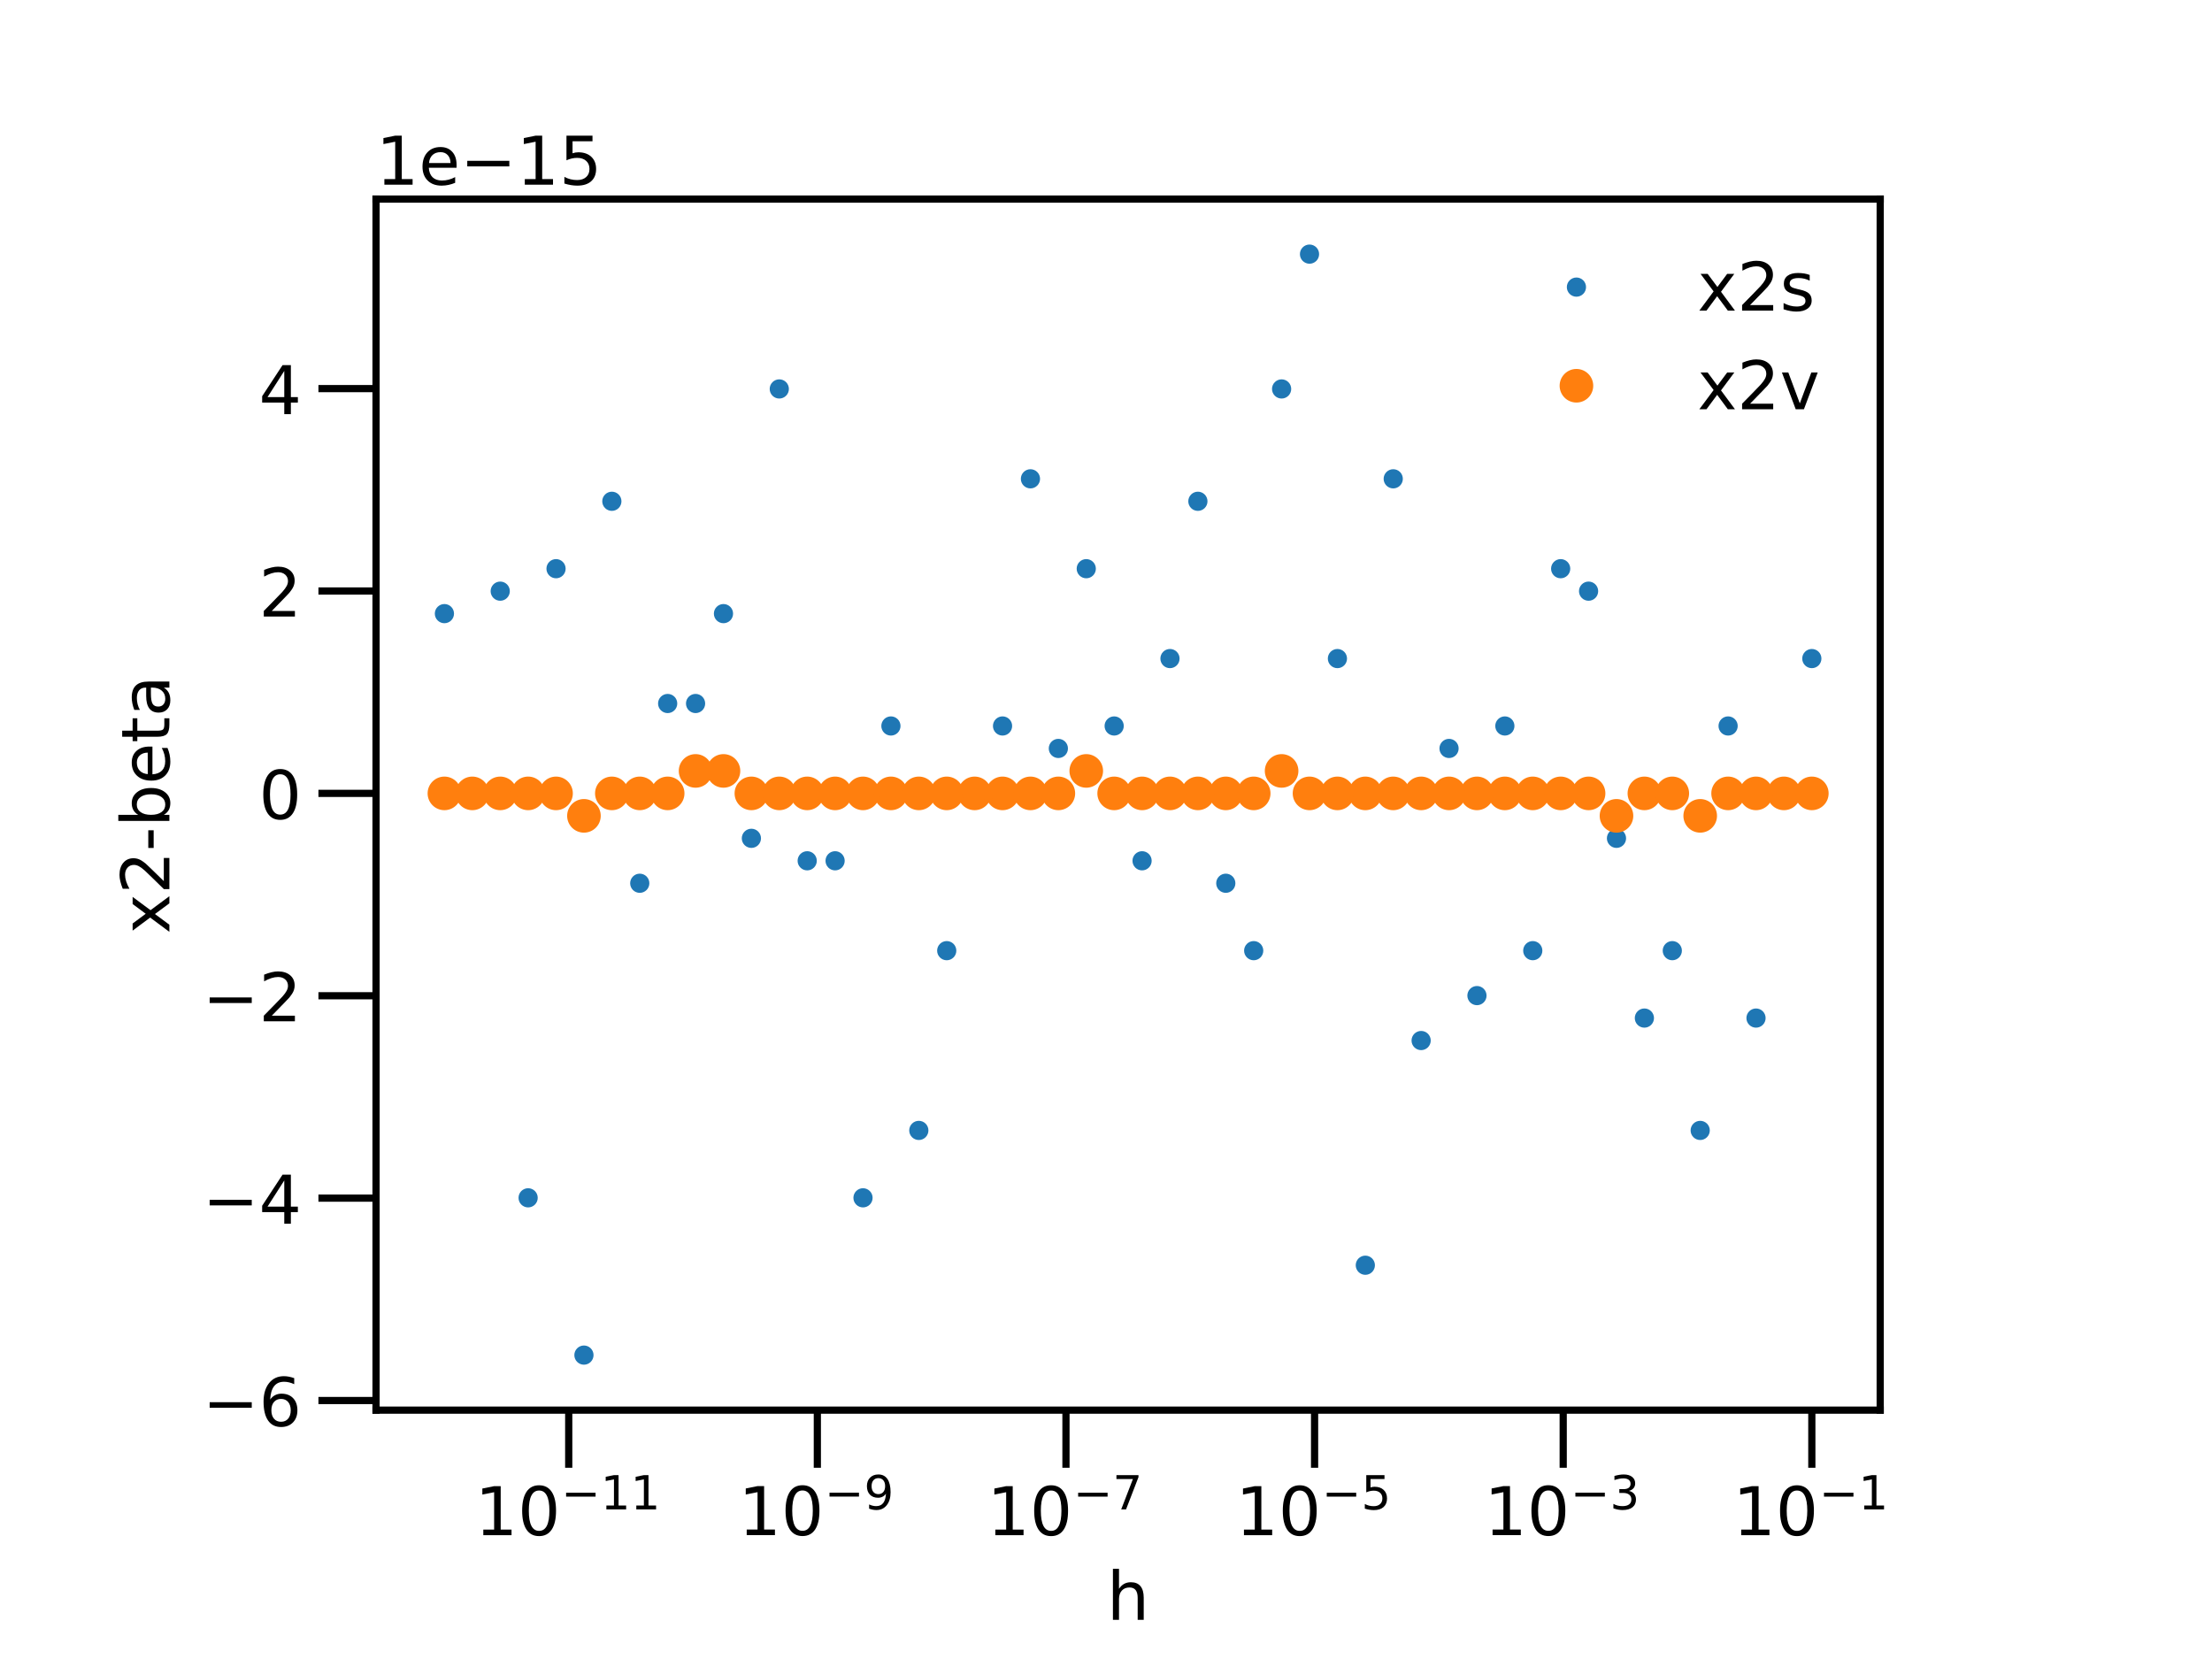 <?xml version="1.0" encoding="utf-8" standalone="no"?>
<!DOCTYPE svg PUBLIC "-//W3C//DTD SVG 1.1//EN"
  "http://www.w3.org/Graphics/SVG/1.1/DTD/svg11.dtd">
<!-- Created with matplotlib (https://matplotlib.org/) -->
<svg height="345.6pt" version="1.1" viewBox="0 0 460.8 345.6" width="460.8pt" xmlns="http://www.w3.org/2000/svg" xmlns:xlink="http://www.w3.org/1999/xlink">
 <defs>
  <style type="text/css">
*{stroke-linecap:butt;stroke-linejoin:round;}
  </style>
 </defs>
 <g id="figure_1">
  <g id="patch_1">
   <path d="M 0 345.6 
L 460.8 345.6 
L 460.8 0 
L 0 0 
z
" style="fill:#ffffff;"/>
  </g>
  <g id="axes_1">
   <g id="patch_2">
    <path d="M 78.336 293.76 
L 391.68 293.76 
L 391.68 41.472 
L 78.336 41.472 
z
" style="fill:#ffffff;"/>
   </g>
   <g id="matplotlib.axis_1">
    <g id="xtick_1">
     <g id="line2d_1">
      <defs>
       <path d="M 0 0 
L 0 12 
" id="m2b19857914" style="stroke:#000000;stroke-width:1.5;"/>
      </defs>
      <g>
       <use style="stroke:#000000;stroke-width:1.5;" x="118.475" xlink:href="#m2b19857914" y="293.76"/>
      </g>
     </g>
     <g id="text_1">
      <!-- $\mathdefault{10^{-11}}$ -->
      <defs>
       <path d="M 12.406 8.297 
L 28.516 8.297 
L 28.516 63.922 
L 10.984 60.406 
L 10.984 69.391 
L 28.422 72.906 
L 38.281 72.906 
L 38.281 8.297 
L 54.391 8.297 
L 54.391 0 
L 12.406 0 
z
" id="DejaVuSans-49"/>
       <path d="M 31.781 66.406 
Q 24.172 66.406 20.328 58.906 
Q 16.5 51.422 16.5 36.375 
Q 16.5 21.391 20.328 13.891 
Q 24.172 6.391 31.781 6.391 
Q 39.453 6.391 43.281 13.891 
Q 47.125 21.391 47.125 36.375 
Q 47.125 51.422 43.281 58.906 
Q 39.453 66.406 31.781 66.406 
z
M 31.781 74.219 
Q 44.047 74.219 50.516 64.516 
Q 56.984 54.828 56.984 36.375 
Q 56.984 17.969 50.516 8.266 
Q 44.047 -1.422 31.781 -1.422 
Q 19.531 -1.422 13.062 8.266 
Q 6.594 17.969 6.594 36.375 
Q 6.594 54.828 13.062 64.516 
Q 19.531 74.219 31.781 74.219 
z
" id="DejaVuSans-48"/>
       <path d="M 10.594 35.5 
L 73.188 35.5 
L 73.188 27.203 
L 10.594 27.203 
z
" id="DejaVuSans-8722"/>
      </defs>
      <g transform="translate(98.945 319.898)scale(0.14 -0.14)">
       <use transform="translate(0 0.684)" xlink:href="#DejaVuSans-49"/>
       <use transform="translate(63.623 0.684)" xlink:href="#DejaVuSans-48"/>
       <use transform="translate(128.203 38.966)scale(0.7)" xlink:href="#DejaVuSans-8722"/>
       <use transform="translate(186.855 38.966)scale(0.7)" xlink:href="#DejaVuSans-49"/>
       <use transform="translate(231.392 38.966)scale(0.7)" xlink:href="#DejaVuSans-49"/>
      </g>
     </g>
    </g>
    <g id="xtick_2">
     <g id="line2d_2">
      <g>
       <use style="stroke:#000000;stroke-width:1.5;" x="170.268" xlink:href="#m2b19857914" y="293.76"/>
      </g>
     </g>
     <g id="text_2">
      <!-- $\mathdefault{10^{-9}}$ -->
      <defs>
       <path d="M 10.984 1.516 
L 10.984 10.5 
Q 14.703 8.734 18.5 7.812 
Q 22.312 6.891 25.984 6.891 
Q 35.75 6.891 40.891 13.453 
Q 46.047 20.016 46.781 33.406 
Q 43.953 29.203 39.594 26.953 
Q 35.25 24.703 29.984 24.703 
Q 19.047 24.703 12.672 31.312 
Q 6.297 37.938 6.297 49.422 
Q 6.297 60.641 12.938 67.422 
Q 19.578 74.219 30.609 74.219 
Q 43.266 74.219 49.922 64.516 
Q 56.594 54.828 56.594 36.375 
Q 56.594 19.141 48.406 8.859 
Q 40.234 -1.422 26.422 -1.422 
Q 22.703 -1.422 18.891 -0.688 
Q 15.094 0.047 10.984 1.516 
z
M 30.609 32.422 
Q 37.25 32.422 41.125 36.953 
Q 45.016 41.5 45.016 49.422 
Q 45.016 57.281 41.125 61.844 
Q 37.25 66.406 30.609 66.406 
Q 23.969 66.406 20.094 61.844 
Q 16.219 57.281 16.219 49.422 
Q 16.219 41.5 20.094 36.953 
Q 23.969 32.422 30.609 32.422 
z
" id="DejaVuSans-57"/>
      </defs>
      <g transform="translate(153.818 319.898)scale(0.14 -0.14)">
       <use transform="translate(0 0.766)" xlink:href="#DejaVuSans-49"/>
       <use transform="translate(63.623 0.766)" xlink:href="#DejaVuSans-48"/>
       <use transform="translate(128.203 39.047)scale(0.7)" xlink:href="#DejaVuSans-8722"/>
       <use transform="translate(186.855 39.047)scale(0.7)" xlink:href="#DejaVuSans-57"/>
      </g>
     </g>
    </g>
    <g id="xtick_3">
     <g id="line2d_3">
      <g>
       <use style="stroke:#000000;stroke-width:1.5;" x="222.06" xlink:href="#m2b19857914" y="293.76"/>
      </g>
     </g>
     <g id="text_3">
      <!-- $\mathdefault{10^{-7}}$ -->
      <defs>
       <path d="M 8.203 72.906 
L 55.078 72.906 
L 55.078 68.703 
L 28.609 0 
L 18.312 0 
L 43.219 64.594 
L 8.203 64.594 
z
" id="DejaVuSans-55"/>
      </defs>
      <g transform="translate(205.61 319.898)scale(0.14 -0.14)">
       <use transform="translate(0 0.684)" xlink:href="#DejaVuSans-49"/>
       <use transform="translate(63.623 0.684)" xlink:href="#DejaVuSans-48"/>
       <use transform="translate(128.203 38.966)scale(0.7)" xlink:href="#DejaVuSans-8722"/>
       <use transform="translate(186.855 38.966)scale(0.7)" xlink:href="#DejaVuSans-55"/>
      </g>
     </g>
    </g>
    <g id="xtick_4">
     <g id="line2d_4">
      <g>
       <use style="stroke:#000000;stroke-width:1.5;" x="273.852" xlink:href="#m2b19857914" y="293.76"/>
      </g>
     </g>
     <g id="text_4">
      <!-- $\mathdefault{10^{-5}}$ -->
      <defs>
       <path d="M 10.797 72.906 
L 49.516 72.906 
L 49.516 64.594 
L 19.828 64.594 
L 19.828 46.734 
Q 21.969 47.469 24.109 47.828 
Q 26.266 48.188 28.422 48.188 
Q 40.625 48.188 47.75 41.5 
Q 54.891 34.812 54.891 23.391 
Q 54.891 11.625 47.562 5.094 
Q 40.234 -1.422 26.906 -1.422 
Q 22.312 -1.422 17.547 -0.641 
Q 12.797 0.141 7.719 1.703 
L 7.719 11.625 
Q 12.109 9.234 16.797 8.062 
Q 21.484 6.891 26.703 6.891 
Q 35.156 6.891 40.078 11.328 
Q 45.016 15.766 45.016 23.391 
Q 45.016 31 40.078 35.438 
Q 35.156 39.891 26.703 39.891 
Q 22.75 39.891 18.812 39.016 
Q 14.891 38.141 10.797 36.281 
z
" id="DejaVuSans-53"/>
      </defs>
      <g transform="translate(257.402 319.898)scale(0.14 -0.14)">
       <use transform="translate(0 0.684)" xlink:href="#DejaVuSans-49"/>
       <use transform="translate(63.623 0.684)" xlink:href="#DejaVuSans-48"/>
       <use transform="translate(128.203 38.966)scale(0.7)" xlink:href="#DejaVuSans-8722"/>
       <use transform="translate(186.855 38.966)scale(0.7)" xlink:href="#DejaVuSans-53"/>
      </g>
     </g>
    </g>
    <g id="xtick_5">
     <g id="line2d_5">
      <g>
       <use style="stroke:#000000;stroke-width:1.5;" x="325.645" xlink:href="#m2b19857914" y="293.76"/>
      </g>
     </g>
     <g id="text_5">
      <!-- $\mathdefault{10^{-3}}$ -->
      <defs>
       <path d="M 40.578 39.312 
Q 47.656 37.797 51.625 33 
Q 55.609 28.219 55.609 21.188 
Q 55.609 10.406 48.188 4.484 
Q 40.766 -1.422 27.094 -1.422 
Q 22.516 -1.422 17.656 -0.516 
Q 12.797 0.391 7.625 2.203 
L 7.625 11.719 
Q 11.719 9.328 16.594 8.109 
Q 21.484 6.891 26.812 6.891 
Q 36.078 6.891 40.938 10.547 
Q 45.797 14.203 45.797 21.188 
Q 45.797 27.641 41.281 31.266 
Q 36.766 34.906 28.719 34.906 
L 20.219 34.906 
L 20.219 43.016 
L 29.109 43.016 
Q 36.375 43.016 40.234 45.922 
Q 44.094 48.828 44.094 54.297 
Q 44.094 59.906 40.109 62.906 
Q 36.141 65.922 28.719 65.922 
Q 24.656 65.922 20.016 65.031 
Q 15.375 64.156 9.812 62.312 
L 9.812 71.094 
Q 15.438 72.656 20.344 73.438 
Q 25.25 74.219 29.594 74.219 
Q 40.828 74.219 47.359 69.109 
Q 53.906 64.016 53.906 55.328 
Q 53.906 49.266 50.438 45.094 
Q 46.969 40.922 40.578 39.312 
z
" id="DejaVuSans-51"/>
      </defs>
      <g transform="translate(309.195 319.898)scale(0.14 -0.14)">
       <use transform="translate(0 0.766)" xlink:href="#DejaVuSans-49"/>
       <use transform="translate(63.623 0.766)" xlink:href="#DejaVuSans-48"/>
       <use transform="translate(128.203 39.047)scale(0.7)" xlink:href="#DejaVuSans-8722"/>
       <use transform="translate(186.855 39.047)scale(0.7)" xlink:href="#DejaVuSans-51"/>
      </g>
     </g>
    </g>
    <g id="xtick_6">
     <g id="line2d_6">
      <g>
       <use style="stroke:#000000;stroke-width:1.5;" x="377.437" xlink:href="#m2b19857914" y="293.76"/>
      </g>
     </g>
     <g id="text_6">
      <!-- $\mathdefault{10^{-1}}$ -->
      <g transform="translate(360.987 319.898)scale(0.14 -0.14)">
       <use transform="translate(0 0.684)" xlink:href="#DejaVuSans-49"/>
       <use transform="translate(63.623 0.684)" xlink:href="#DejaVuSans-48"/>
       <use transform="translate(128.203 38.966)scale(0.7)" xlink:href="#DejaVuSans-8722"/>
       <use transform="translate(186.855 38.966)scale(0.7)" xlink:href="#DejaVuSans-49"/>
      </g>
     </g>
    </g>
    <g id="text_7">
     <!-- h -->
     <defs>
      <path d="M 54.891 33.016 
L 54.891 0 
L 45.906 0 
L 45.906 32.719 
Q 45.906 40.484 42.875 44.328 
Q 39.844 48.188 33.797 48.188 
Q 26.516 48.188 22.312 43.547 
Q 18.109 38.922 18.109 30.906 
L 18.109 0 
L 9.078 0 
L 9.078 75.984 
L 18.109 75.984 
L 18.109 46.188 
Q 21.344 51.125 25.703 53.562 
Q 30.078 56 35.797 56 
Q 45.219 56 50.047 50.172 
Q 54.891 44.344 54.891 33.016 
z
" id="DejaVuSans-104"/>
     </defs>
     <g transform="translate(230.572 337.447)scale(0.14 -0.14)">
      <use xlink:href="#DejaVuSans-104"/>
     </g>
    </g>
   </g>
   <g id="matplotlib.axis_2">
    <g id="ytick_1">
     <g id="line2d_7">
      <defs>
       <path d="M 0 0 
L -12 0 
" id="me1c6c186a5" style="stroke:#000000;stroke-width:1.5;"/>
      </defs>
      <g>
       <use style="stroke:#000000;stroke-width:1.5;" x="78.336" xlink:href="#me1c6c186a5" y="291.755"/>
      </g>
     </g>
     <g id="text_8">
      <!-- −6 -->
      <defs>
       <path d="M 33.016 40.375 
Q 26.375 40.375 22.484 35.828 
Q 18.609 31.297 18.609 23.391 
Q 18.609 15.531 22.484 10.953 
Q 26.375 6.391 33.016 6.391 
Q 39.656 6.391 43.531 10.953 
Q 47.406 15.531 47.406 23.391 
Q 47.406 31.297 43.531 35.828 
Q 39.656 40.375 33.016 40.375 
z
M 52.594 71.297 
L 52.594 62.312 
Q 48.875 64.062 45.094 64.984 
Q 41.312 65.922 37.594 65.922 
Q 27.828 65.922 22.672 59.328 
Q 17.531 52.734 16.797 39.406 
Q 19.672 43.656 24.016 45.922 
Q 28.375 48.188 33.594 48.188 
Q 44.578 48.188 50.953 41.516 
Q 57.328 34.859 57.328 23.391 
Q 57.328 12.156 50.688 5.359 
Q 44.047 -1.422 33.016 -1.422 
Q 20.359 -1.422 13.672 8.266 
Q 6.984 17.969 6.984 36.375 
Q 6.984 53.656 15.188 63.938 
Q 23.391 74.219 37.203 74.219 
Q 40.922 74.219 44.703 73.484 
Q 48.484 72.75 52.594 71.297 
z
" id="DejaVuSans-54"/>
      </defs>
      <g transform="translate(42.197 297.074)scale(0.14 -0.14)">
       <use xlink:href="#DejaVuSans-8722"/>
       <use x="83.789" xlink:href="#DejaVuSans-54"/>
      </g>
     </g>
    </g>
    <g id="ytick_2">
     <g id="line2d_8">
      <g>
       <use style="stroke:#000000;stroke-width:1.5;" x="78.336" xlink:href="#me1c6c186a5" y="249.595"/>
      </g>
     </g>
     <g id="text_9">
      <!-- −4 -->
      <defs>
       <path d="M 37.797 64.312 
L 12.891 25.391 
L 37.797 25.391 
z
M 35.203 72.906 
L 47.609 72.906 
L 47.609 25.391 
L 58.016 25.391 
L 58.016 17.188 
L 47.609 17.188 
L 47.609 0 
L 37.797 0 
L 37.797 17.188 
L 4.891 17.188 
L 4.891 26.703 
z
" id="DejaVuSans-52"/>
      </defs>
      <g transform="translate(42.197 254.914)scale(0.14 -0.14)">
       <use xlink:href="#DejaVuSans-8722"/>
       <use x="83.789" xlink:href="#DejaVuSans-52"/>
      </g>
     </g>
    </g>
    <g id="ytick_3">
     <g id="line2d_9">
      <g>
       <use style="stroke:#000000;stroke-width:1.5;" x="78.336" xlink:href="#me1c6c186a5" y="207.435"/>
      </g>
     </g>
     <g id="text_10">
      <!-- −2 -->
      <defs>
       <path d="M 19.188 8.297 
L 53.609 8.297 
L 53.609 0 
L 7.328 0 
L 7.328 8.297 
Q 12.938 14.109 22.625 23.891 
Q 32.328 33.688 34.812 36.531 
Q 39.547 41.844 41.422 45.531 
Q 43.312 49.219 43.312 52.781 
Q 43.312 58.594 39.234 62.25 
Q 35.156 65.922 28.609 65.922 
Q 23.969 65.922 18.812 64.312 
Q 13.672 62.703 7.812 59.422 
L 7.812 69.391 
Q 13.766 71.781 18.938 73 
Q 24.125 74.219 28.422 74.219 
Q 39.75 74.219 46.484 68.547 
Q 53.219 62.891 53.219 53.422 
Q 53.219 48.922 51.531 44.891 
Q 49.859 40.875 45.406 35.406 
Q 44.188 33.984 37.641 27.219 
Q 31.109 20.453 19.188 8.297 
z
" id="DejaVuSans-50"/>
      </defs>
      <g transform="translate(42.197 212.754)scale(0.14 -0.14)">
       <use xlink:href="#DejaVuSans-8722"/>
       <use x="83.789" xlink:href="#DejaVuSans-50"/>
      </g>
     </g>
    </g>
    <g id="ytick_4">
     <g id="line2d_10">
      <g>
       <use style="stroke:#000000;stroke-width:1.5;" x="78.336" xlink:href="#me1c6c186a5" y="165.276"/>
      </g>
     </g>
     <g id="text_11">
      <!-- 0 -->
      <g transform="translate(53.928 170.595)scale(0.14 -0.14)">
       <use xlink:href="#DejaVuSans-48"/>
      </g>
     </g>
    </g>
    <g id="ytick_5">
     <g id="line2d_11">
      <g>
       <use style="stroke:#000000;stroke-width:1.5;" x="78.336" xlink:href="#me1c6c186a5" y="123.116"/>
      </g>
     </g>
     <g id="text_12">
      <!-- 2 -->
      <g transform="translate(53.928 128.435)scale(0.14 -0.14)">
       <use xlink:href="#DejaVuSans-50"/>
      </g>
     </g>
    </g>
    <g id="ytick_6">
     <g id="line2d_12">
      <g>
       <use style="stroke:#000000;stroke-width:1.5;" x="78.336" xlink:href="#me1c6c186a5" y="80.956"/>
      </g>
     </g>
     <g id="text_13">
      <!-- 4 -->
      <g transform="translate(53.928 86.275)scale(0.14 -0.14)">
       <use xlink:href="#DejaVuSans-52"/>
      </g>
     </g>
    </g>
    <g id="text_14">
     <!-- x2-beta -->
     <defs>
      <path d="M 54.891 54.688 
L 35.109 28.078 
L 55.906 0 
L 45.312 0 
L 29.391 21.484 
L 13.484 0 
L 2.875 0 
L 24.125 28.609 
L 4.688 54.688 
L 15.281 54.688 
L 29.781 35.203 
L 44.281 54.688 
z
" id="DejaVuSans-120"/>
      <path d="M 4.891 31.391 
L 31.203 31.391 
L 31.203 23.391 
L 4.891 23.391 
z
" id="DejaVuSans-45"/>
      <path d="M 48.688 27.297 
Q 48.688 37.203 44.609 42.844 
Q 40.531 48.484 33.406 48.484 
Q 26.266 48.484 22.188 42.844 
Q 18.109 37.203 18.109 27.297 
Q 18.109 17.391 22.188 11.75 
Q 26.266 6.109 33.406 6.109 
Q 40.531 6.109 44.609 11.75 
Q 48.688 17.391 48.688 27.297 
z
M 18.109 46.391 
Q 20.953 51.266 25.266 53.625 
Q 29.594 56 35.594 56 
Q 45.562 56 51.781 48.094 
Q 58.016 40.188 58.016 27.297 
Q 58.016 14.406 51.781 6.484 
Q 45.562 -1.422 35.594 -1.422 
Q 29.594 -1.422 25.266 0.953 
Q 20.953 3.328 18.109 8.203 
L 18.109 0 
L 9.078 0 
L 9.078 75.984 
L 18.109 75.984 
z
" id="DejaVuSans-98"/>
      <path d="M 56.203 29.594 
L 56.203 25.203 
L 14.891 25.203 
Q 15.484 15.922 20.484 11.062 
Q 25.484 6.203 34.422 6.203 
Q 39.594 6.203 44.453 7.469 
Q 49.312 8.734 54.109 11.281 
L 54.109 2.781 
Q 49.266 0.734 44.188 -0.344 
Q 39.109 -1.422 33.891 -1.422 
Q 20.797 -1.422 13.156 6.188 
Q 5.516 13.812 5.516 26.812 
Q 5.516 40.234 12.766 48.109 
Q 20.016 56 32.328 56 
Q 43.359 56 49.781 48.891 
Q 56.203 41.797 56.203 29.594 
z
M 47.219 32.234 
Q 47.125 39.594 43.094 43.984 
Q 39.062 48.391 32.422 48.391 
Q 24.906 48.391 20.391 44.141 
Q 15.875 39.891 15.188 32.172 
z
" id="DejaVuSans-101"/>
      <path d="M 18.312 70.219 
L 18.312 54.688 
L 36.812 54.688 
L 36.812 47.703 
L 18.312 47.703 
L 18.312 18.016 
Q 18.312 11.328 20.141 9.422 
Q 21.969 7.516 27.594 7.516 
L 36.812 7.516 
L 36.812 0 
L 27.594 0 
Q 17.188 0 13.234 3.875 
Q 9.281 7.766 9.281 18.016 
L 9.281 47.703 
L 2.688 47.703 
L 2.688 54.688 
L 9.281 54.688 
L 9.281 70.219 
z
" id="DejaVuSans-116"/>
      <path d="M 34.281 27.484 
Q 23.391 27.484 19.188 25 
Q 14.984 22.516 14.984 16.5 
Q 14.984 11.719 18.141 8.906 
Q 21.297 6.109 26.703 6.109 
Q 34.188 6.109 38.703 11.406 
Q 43.219 16.703 43.219 25.484 
L 43.219 27.484 
z
M 52.203 31.203 
L 52.203 0 
L 43.219 0 
L 43.219 8.297 
Q 40.141 3.328 35.547 0.953 
Q 30.953 -1.422 24.312 -1.422 
Q 15.922 -1.422 10.953 3.297 
Q 6 8.016 6 15.922 
Q 6 25.141 12.172 29.828 
Q 18.359 34.516 30.609 34.516 
L 43.219 34.516 
L 43.219 35.406 
Q 43.219 41.609 39.141 45 
Q 35.062 48.391 27.688 48.391 
Q 23 48.391 18.547 47.266 
Q 14.109 46.141 10.016 43.891 
L 10.016 52.203 
Q 14.938 54.109 19.578 55.047 
Q 24.219 56 28.609 56 
Q 40.484 56 46.344 49.844 
Q 52.203 43.703 52.203 31.203 
z
" id="DejaVuSans-97"/>
     </defs>
     <g transform="translate(35.285 194.523)rotate(-90)scale(0.14 -0.14)">
      <use xlink:href="#DejaVuSans-120"/>
      <use x="59.18" xlink:href="#DejaVuSans-50"/>
      <use x="122.803" xlink:href="#DejaVuSans-45"/>
      <use x="158.887" xlink:href="#DejaVuSans-98"/>
      <use x="222.363" xlink:href="#DejaVuSans-101"/>
      <use x="283.887" xlink:href="#DejaVuSans-116"/>
      <use x="323.096" xlink:href="#DejaVuSans-97"/>
     </g>
    </g>
    <g id="text_15">
     <!-- 1e−15 -->
     <g transform="translate(78.336 38.472)scale(0.14 -0.14)">
      <use xlink:href="#DejaVuSans-49"/>
      <use x="63.623" xlink:href="#DejaVuSans-101"/>
      <use x="125.146" xlink:href="#DejaVuSans-8722"/>
      <use x="208.936" xlink:href="#DejaVuSans-49"/>
      <use x="272.559" xlink:href="#DejaVuSans-53"/>
     </g>
    </g>
   </g>
   <g id="line2d_13">
    <defs>
     <path d="M 0 1.5 
C 0.398 1.5 0.779 1.342 1.061 1.061 
C 1.342 0.779 1.5 0.398 1.5 0 
C 1.5 -0.398 1.342 -0.779 1.061 -1.061 
C 0.779 -1.342 0.398 -1.5 0 -1.5 
C -0.398 -1.5 -0.779 -1.342 -1.061 -1.061 
C -1.342 -0.779 -1.5 -0.398 -1.5 0 
C -1.5 0.398 -1.342 0.779 -1.061 1.061 
C -0.779 1.342 -0.398 1.5 0 1.5 
z
" id="m0724de6c6a" style="stroke:#1f77b4;"/>
    </defs>
    <g clip-path="url(#p466d1b616e)">
     <use style="fill:#1f77b4;stroke:#1f77b4;" x="92.579" xlink:href="#m0724de6c6a" y="127.83"/>
     <use style="fill:#1f77b4;stroke:#1f77b4;" x="98.392" xlink:href="#m0724de6c6a" y="165.276"/>
     <use style="fill:#1f77b4;stroke:#1f77b4;" x="104.206" xlink:href="#m0724de6c6a" y="123.15"/>
     <use style="fill:#1f77b4;stroke:#1f77b4;" x="110.019" xlink:href="#m0724de6c6a" y="249.528"/>
     <use style="fill:#1f77b4;stroke:#1f77b4;" x="115.833" xlink:href="#m0724de6c6a" y="118.469"/>
     <use style="fill:#1f77b4;stroke:#1f77b4;" x="121.646" xlink:href="#m0724de6c6a" y="282.292"/>
     <use style="fill:#1f77b4;stroke:#1f77b4;" x="127.46" xlink:href="#m0724de6c6a" y="104.427"/>
     <use style="fill:#1f77b4;stroke:#1f77b4;" x="133.273" xlink:href="#m0724de6c6a" y="183.998"/>
     <use style="fill:#1f77b4;stroke:#1f77b4;" x="139.086" xlink:href="#m0724de6c6a" y="146.553"/>
     <use style="fill:#1f77b4;stroke:#1f77b4;" x="144.9" xlink:href="#m0724de6c6a" y="146.553"/>
     <use style="fill:#1f77b4;stroke:#1f77b4;" x="150.713" xlink:href="#m0724de6c6a" y="127.83"/>
     <use style="fill:#1f77b4;stroke:#1f77b4;" x="156.527" xlink:href="#m0724de6c6a" y="174.637"/>
     <use style="fill:#1f77b4;stroke:#1f77b4;" x="162.34" xlink:href="#m0724de6c6a" y="81.024"/>
     <use style="fill:#1f77b4;stroke:#1f77b4;" x="168.154" xlink:href="#m0724de6c6a" y="179.318"/>
     <use style="fill:#1f77b4;stroke:#1f77b4;" x="173.967" xlink:href="#m0724de6c6a" y="179.318"/>
     <use style="fill:#1f77b4;stroke:#1f77b4;" x="179.78" xlink:href="#m0724de6c6a" y="249.528"/>
     <use style="fill:#1f77b4;stroke:#1f77b4;" x="185.594" xlink:href="#m0724de6c6a" y="151.234"/>
     <use style="fill:#1f77b4;stroke:#1f77b4;" x="191.407" xlink:href="#m0724de6c6a" y="235.486"/>
     <use style="fill:#1f77b4;stroke:#1f77b4;" x="197.221" xlink:href="#m0724de6c6a" y="198.04"/>
     <use style="fill:#1f77b4;stroke:#1f77b4;" x="203.034" xlink:href="#m0724de6c6a" y="165.276"/>
     <use style="fill:#1f77b4;stroke:#1f77b4;" x="208.848" xlink:href="#m0724de6c6a" y="151.234"/>
     <use style="fill:#1f77b4;stroke:#1f77b4;" x="214.661" xlink:href="#m0724de6c6a" y="99.746"/>
     <use style="fill:#1f77b4;stroke:#1f77b4;" x="220.474" xlink:href="#m0724de6c6a" y="155.914"/>
     <use style="fill:#1f77b4;stroke:#1f77b4;" x="226.288" xlink:href="#m0724de6c6a" y="118.469"/>
     <use style="fill:#1f77b4;stroke:#1f77b4;" x="232.101" xlink:href="#m0724de6c6a" y="151.234"/>
     <use style="fill:#1f77b4;stroke:#1f77b4;" x="237.915" xlink:href="#m0724de6c6a" y="179.318"/>
     <use style="fill:#1f77b4;stroke:#1f77b4;" x="243.728" xlink:href="#m0724de6c6a" y="137.192"/>
     <use style="fill:#1f77b4;stroke:#1f77b4;" x="249.542" xlink:href="#m0724de6c6a" y="104.427"/>
     <use style="fill:#1f77b4;stroke:#1f77b4;" x="255.355" xlink:href="#m0724de6c6a" y="183.998"/>
     <use style="fill:#1f77b4;stroke:#1f77b4;" x="261.168" xlink:href="#m0724de6c6a" y="198.04"/>
     <use style="fill:#1f77b4;stroke:#1f77b4;" x="266.982" xlink:href="#m0724de6c6a" y="81.024"/>
     <use style="fill:#1f77b4;stroke:#1f77b4;" x="272.795" xlink:href="#m0724de6c6a" y="52.94"/>
     <use style="fill:#1f77b4;stroke:#1f77b4;" x="278.609" xlink:href="#m0724de6c6a" y="137.192"/>
     <use style="fill:#1f77b4;stroke:#1f77b4;" x="284.422" xlink:href="#m0724de6c6a" y="263.57"/>
     <use style="fill:#1f77b4;stroke:#1f77b4;" x="290.236" xlink:href="#m0724de6c6a" y="99.746"/>
     <use style="fill:#1f77b4;stroke:#1f77b4;" x="296.049" xlink:href="#m0724de6c6a" y="216.763"/>
     <use style="fill:#1f77b4;stroke:#1f77b4;" x="301.862" xlink:href="#m0724de6c6a" y="155.914"/>
     <use style="fill:#1f77b4;stroke:#1f77b4;" x="307.676" xlink:href="#m0724de6c6a" y="207.402"/>
     <use style="fill:#1f77b4;stroke:#1f77b4;" x="313.489" xlink:href="#m0724de6c6a" y="151.234"/>
     <use style="fill:#1f77b4;stroke:#1f77b4;" x="319.303" xlink:href="#m0724de6c6a" y="198.04"/>
     <use style="fill:#1f77b4;stroke:#1f77b4;" x="325.116" xlink:href="#m0724de6c6a" y="118.469"/>
     <use style="fill:#1f77b4;stroke:#1f77b4;" x="330.93" xlink:href="#m0724de6c6a" y="123.15"/>
     <use style="fill:#1f77b4;stroke:#1f77b4;" x="336.743" xlink:href="#m0724de6c6a" y="174.637"/>
     <use style="fill:#1f77b4;stroke:#1f77b4;" x="342.556" xlink:href="#m0724de6c6a" y="212.082"/>
     <use style="fill:#1f77b4;stroke:#1f77b4;" x="348.37" xlink:href="#m0724de6c6a" y="198.04"/>
     <use style="fill:#1f77b4;stroke:#1f77b4;" x="354.183" xlink:href="#m0724de6c6a" y="235.486"/>
     <use style="fill:#1f77b4;stroke:#1f77b4;" x="359.997" xlink:href="#m0724de6c6a" y="151.234"/>
     <use style="fill:#1f77b4;stroke:#1f77b4;" x="365.81" xlink:href="#m0724de6c6a" y="212.082"/>
     <use style="fill:#1f77b4;stroke:#1f77b4;" x="371.624" xlink:href="#m0724de6c6a" y="165.276"/>
     <use style="fill:#1f77b4;stroke:#1f77b4;" x="377.437" xlink:href="#m0724de6c6a" y="137.192"/>
    </g>
   </g>
   <g id="line2d_14">
    <defs>
     <path d="M 0 3 
C 0.796 3 1.559 2.684 2.121 2.121 
C 2.684 1.559 3 0.796 3 0 
C 3 -0.796 2.684 -1.559 2.121 -2.121 
C 1.559 -2.684 0.796 -3 0 -3 
C -0.796 -3 -1.559 -2.684 -2.121 -2.121 
C -2.684 -1.559 -3 -0.796 -3 0 
C -3 0.796 -2.684 1.559 -2.121 2.121 
C -1.559 2.684 -0.796 3 0 3 
z
" id="me2f1f87c18" style="stroke:#ff7f0e;"/>
    </defs>
    <g clip-path="url(#p466d1b616e)">
     <use style="fill:#ff7f0e;stroke:#ff7f0e;" x="92.579" xlink:href="#me2f1f87c18" y="165.276"/>
     <use style="fill:#ff7f0e;stroke:#ff7f0e;" x="98.392" xlink:href="#me2f1f87c18" y="165.276"/>
     <use style="fill:#ff7f0e;stroke:#ff7f0e;" x="104.206" xlink:href="#me2f1f87c18" y="165.276"/>
     <use style="fill:#ff7f0e;stroke:#ff7f0e;" x="110.019" xlink:href="#me2f1f87c18" y="165.276"/>
     <use style="fill:#ff7f0e;stroke:#ff7f0e;" x="115.833" xlink:href="#me2f1f87c18" y="165.276"/>
     <use style="fill:#ff7f0e;stroke:#ff7f0e;" x="121.646" xlink:href="#me2f1f87c18" y="169.956"/>
     <use style="fill:#ff7f0e;stroke:#ff7f0e;" x="127.46" xlink:href="#me2f1f87c18" y="165.276"/>
     <use style="fill:#ff7f0e;stroke:#ff7f0e;" x="133.273" xlink:href="#me2f1f87c18" y="165.276"/>
     <use style="fill:#ff7f0e;stroke:#ff7f0e;" x="139.086" xlink:href="#me2f1f87c18" y="165.276"/>
     <use style="fill:#ff7f0e;stroke:#ff7f0e;" x="144.9" xlink:href="#me2f1f87c18" y="160.595"/>
     <use style="fill:#ff7f0e;stroke:#ff7f0e;" x="150.713" xlink:href="#me2f1f87c18" y="160.595"/>
     <use style="fill:#ff7f0e;stroke:#ff7f0e;" x="156.527" xlink:href="#me2f1f87c18" y="165.276"/>
     <use style="fill:#ff7f0e;stroke:#ff7f0e;" x="162.34" xlink:href="#me2f1f87c18" y="165.276"/>
     <use style="fill:#ff7f0e;stroke:#ff7f0e;" x="168.154" xlink:href="#me2f1f87c18" y="165.276"/>
     <use style="fill:#ff7f0e;stroke:#ff7f0e;" x="173.967" xlink:href="#me2f1f87c18" y="165.276"/>
     <use style="fill:#ff7f0e;stroke:#ff7f0e;" x="179.78" xlink:href="#me2f1f87c18" y="165.276"/>
     <use style="fill:#ff7f0e;stroke:#ff7f0e;" x="185.594" xlink:href="#me2f1f87c18" y="165.276"/>
     <use style="fill:#ff7f0e;stroke:#ff7f0e;" x="191.407" xlink:href="#me2f1f87c18" y="165.276"/>
     <use style="fill:#ff7f0e;stroke:#ff7f0e;" x="197.221" xlink:href="#me2f1f87c18" y="165.276"/>
     <use style="fill:#ff7f0e;stroke:#ff7f0e;" x="203.034" xlink:href="#me2f1f87c18" y="165.276"/>
     <use style="fill:#ff7f0e;stroke:#ff7f0e;" x="208.848" xlink:href="#me2f1f87c18" y="165.276"/>
     <use style="fill:#ff7f0e;stroke:#ff7f0e;" x="214.661" xlink:href="#me2f1f87c18" y="165.276"/>
     <use style="fill:#ff7f0e;stroke:#ff7f0e;" x="220.474" xlink:href="#me2f1f87c18" y="165.276"/>
     <use style="fill:#ff7f0e;stroke:#ff7f0e;" x="226.288" xlink:href="#me2f1f87c18" y="160.595"/>
     <use style="fill:#ff7f0e;stroke:#ff7f0e;" x="232.101" xlink:href="#me2f1f87c18" y="165.276"/>
     <use style="fill:#ff7f0e;stroke:#ff7f0e;" x="237.915" xlink:href="#me2f1f87c18" y="165.276"/>
     <use style="fill:#ff7f0e;stroke:#ff7f0e;" x="243.728" xlink:href="#me2f1f87c18" y="165.276"/>
     <use style="fill:#ff7f0e;stroke:#ff7f0e;" x="249.542" xlink:href="#me2f1f87c18" y="165.276"/>
     <use style="fill:#ff7f0e;stroke:#ff7f0e;" x="255.355" xlink:href="#me2f1f87c18" y="165.276"/>
     <use style="fill:#ff7f0e;stroke:#ff7f0e;" x="261.168" xlink:href="#me2f1f87c18" y="165.276"/>
     <use style="fill:#ff7f0e;stroke:#ff7f0e;" x="266.982" xlink:href="#me2f1f87c18" y="160.595"/>
     <use style="fill:#ff7f0e;stroke:#ff7f0e;" x="272.795" xlink:href="#me2f1f87c18" y="165.276"/>
     <use style="fill:#ff7f0e;stroke:#ff7f0e;" x="278.609" xlink:href="#me2f1f87c18" y="165.276"/>
     <use style="fill:#ff7f0e;stroke:#ff7f0e;" x="284.422" xlink:href="#me2f1f87c18" y="165.276"/>
     <use style="fill:#ff7f0e;stroke:#ff7f0e;" x="290.236" xlink:href="#me2f1f87c18" y="165.276"/>
     <use style="fill:#ff7f0e;stroke:#ff7f0e;" x="296.049" xlink:href="#me2f1f87c18" y="165.276"/>
     <use style="fill:#ff7f0e;stroke:#ff7f0e;" x="301.862" xlink:href="#me2f1f87c18" y="165.276"/>
     <use style="fill:#ff7f0e;stroke:#ff7f0e;" x="307.676" xlink:href="#me2f1f87c18" y="165.276"/>
     <use style="fill:#ff7f0e;stroke:#ff7f0e;" x="313.489" xlink:href="#me2f1f87c18" y="165.276"/>
     <use style="fill:#ff7f0e;stroke:#ff7f0e;" x="319.303" xlink:href="#me2f1f87c18" y="165.276"/>
     <use style="fill:#ff7f0e;stroke:#ff7f0e;" x="325.116" xlink:href="#me2f1f87c18" y="165.276"/>
     <use style="fill:#ff7f0e;stroke:#ff7f0e;" x="330.93" xlink:href="#me2f1f87c18" y="165.276"/>
     <use style="fill:#ff7f0e;stroke:#ff7f0e;" x="336.743" xlink:href="#me2f1f87c18" y="169.956"/>
     <use style="fill:#ff7f0e;stroke:#ff7f0e;" x="342.556" xlink:href="#me2f1f87c18" y="165.276"/>
     <use style="fill:#ff7f0e;stroke:#ff7f0e;" x="348.37" xlink:href="#me2f1f87c18" y="165.276"/>
     <use style="fill:#ff7f0e;stroke:#ff7f0e;" x="354.183" xlink:href="#me2f1f87c18" y="169.956"/>
     <use style="fill:#ff7f0e;stroke:#ff7f0e;" x="359.997" xlink:href="#me2f1f87c18" y="165.276"/>
     <use style="fill:#ff7f0e;stroke:#ff7f0e;" x="365.81" xlink:href="#me2f1f87c18" y="165.276"/>
     <use style="fill:#ff7f0e;stroke:#ff7f0e;" x="371.624" xlink:href="#me2f1f87c18" y="165.276"/>
     <use style="fill:#ff7f0e;stroke:#ff7f0e;" x="377.437" xlink:href="#me2f1f87c18" y="165.276"/>
    </g>
   </g>
   <g id="patch_3">
    <path d="M 78.336 293.76 
L 78.336 41.472 
" style="fill:none;stroke:#000000;stroke-linecap:square;stroke-linejoin:miter;stroke-width:1.5;"/>
   </g>
   <g id="patch_4">
    <path d="M 391.68 293.76 
L 391.68 41.472 
" style="fill:none;stroke:#000000;stroke-linecap:square;stroke-linejoin:miter;stroke-width:1.5;"/>
   </g>
   <g id="patch_5">
    <path d="M 78.336 293.76 
L 391.68 293.76 
" style="fill:none;stroke:#000000;stroke-linecap:square;stroke-linejoin:miter;stroke-width:1.5;"/>
   </g>
   <g id="patch_6">
    <path d="M 78.336 41.472 
L 391.68 41.472 
" style="fill:none;stroke:#000000;stroke-linecap:square;stroke-linejoin:miter;stroke-width:1.5;"/>
   </g>
   <g id="legend_1">
    <g id="patch_7">
     <path d="M 311.6 93.771 
L 381.88 93.771 
Q 384.68 93.771 384.68 90.971 
L 384.68 51.272 
Q 384.68 48.472 381.88 48.472 
L 311.6 48.472 
Q 308.8 48.472 308.8 51.272 
L 308.8 90.971 
Q 308.8 93.771 311.6 93.771 
z
" style="fill:none;opacity:0;"/>
    </g>
    <g id="line2d_15"/>
    <g id="line2d_16">
     <g>
      <use style="fill:#1f77b4;stroke:#1f77b4;" x="328.4" xlink:href="#m0724de6c6a" y="59.81"/>
     </g>
    </g>
    <g id="text_16">
     <!-- x2s -->
     <defs>
      <path d="M 44.281 53.078 
L 44.281 44.578 
Q 40.484 46.531 36.375 47.5 
Q 32.281 48.484 27.875 48.484 
Q 21.188 48.484 17.844 46.438 
Q 14.5 44.391 14.5 40.281 
Q 14.5 37.156 16.891 35.375 
Q 19.281 33.594 26.516 31.984 
L 29.594 31.297 
Q 39.156 29.25 43.188 25.516 
Q 47.219 21.781 47.219 15.094 
Q 47.219 7.469 41.188 3.016 
Q 35.156 -1.422 24.609 -1.422 
Q 20.219 -1.422 15.453 -0.562 
Q 10.688 0.297 5.422 2 
L 5.422 11.281 
Q 10.406 8.688 15.234 7.391 
Q 20.062 6.109 24.812 6.109 
Q 31.156 6.109 34.562 8.281 
Q 37.984 10.453 37.984 14.406 
Q 37.984 18.062 35.516 20.016 
Q 33.062 21.969 24.703 23.781 
L 21.578 24.516 
Q 13.234 26.266 9.516 29.906 
Q 5.812 33.547 5.812 39.891 
Q 5.812 47.609 11.281 51.797 
Q 16.75 56 26.812 56 
Q 31.781 56 36.172 55.266 
Q 40.578 54.547 44.281 53.078 
z
" id="DejaVuSans-115"/>
     </defs>
     <g transform="translate(353.6 64.71)scale(0.14 -0.14)">
      <use xlink:href="#DejaVuSans-120"/>
      <use x="59.18" xlink:href="#DejaVuSans-50"/>
      <use x="122.803" xlink:href="#DejaVuSans-115"/>
     </g>
    </g>
    <g id="line2d_17"/>
    <g id="line2d_18">
     <g>
      <use style="fill:#ff7f0e;stroke:#ff7f0e;" x="328.4" xlink:href="#me2f1f87c18" y="80.359"/>
     </g>
    </g>
    <g id="text_17">
     <!-- x2v -->
     <defs>
      <path d="M 2.984 54.688 
L 12.5 54.688 
L 29.594 8.797 
L 46.688 54.688 
L 56.203 54.688 
L 35.688 0 
L 23.484 0 
z
" id="DejaVuSans-118"/>
     </defs>
     <g transform="translate(353.6 85.259)scale(0.14 -0.14)">
      <use xlink:href="#DejaVuSans-120"/>
      <use x="59.18" xlink:href="#DejaVuSans-50"/>
      <use x="122.803" xlink:href="#DejaVuSans-118"/>
     </g>
    </g>
   </g>
  </g>
 </g>
 <defs>
  <clipPath id="p466d1b616e">
   <rect height="252.288" width="313.344" x="78.336" y="41.472"/>
  </clipPath>
 </defs>
</svg>
